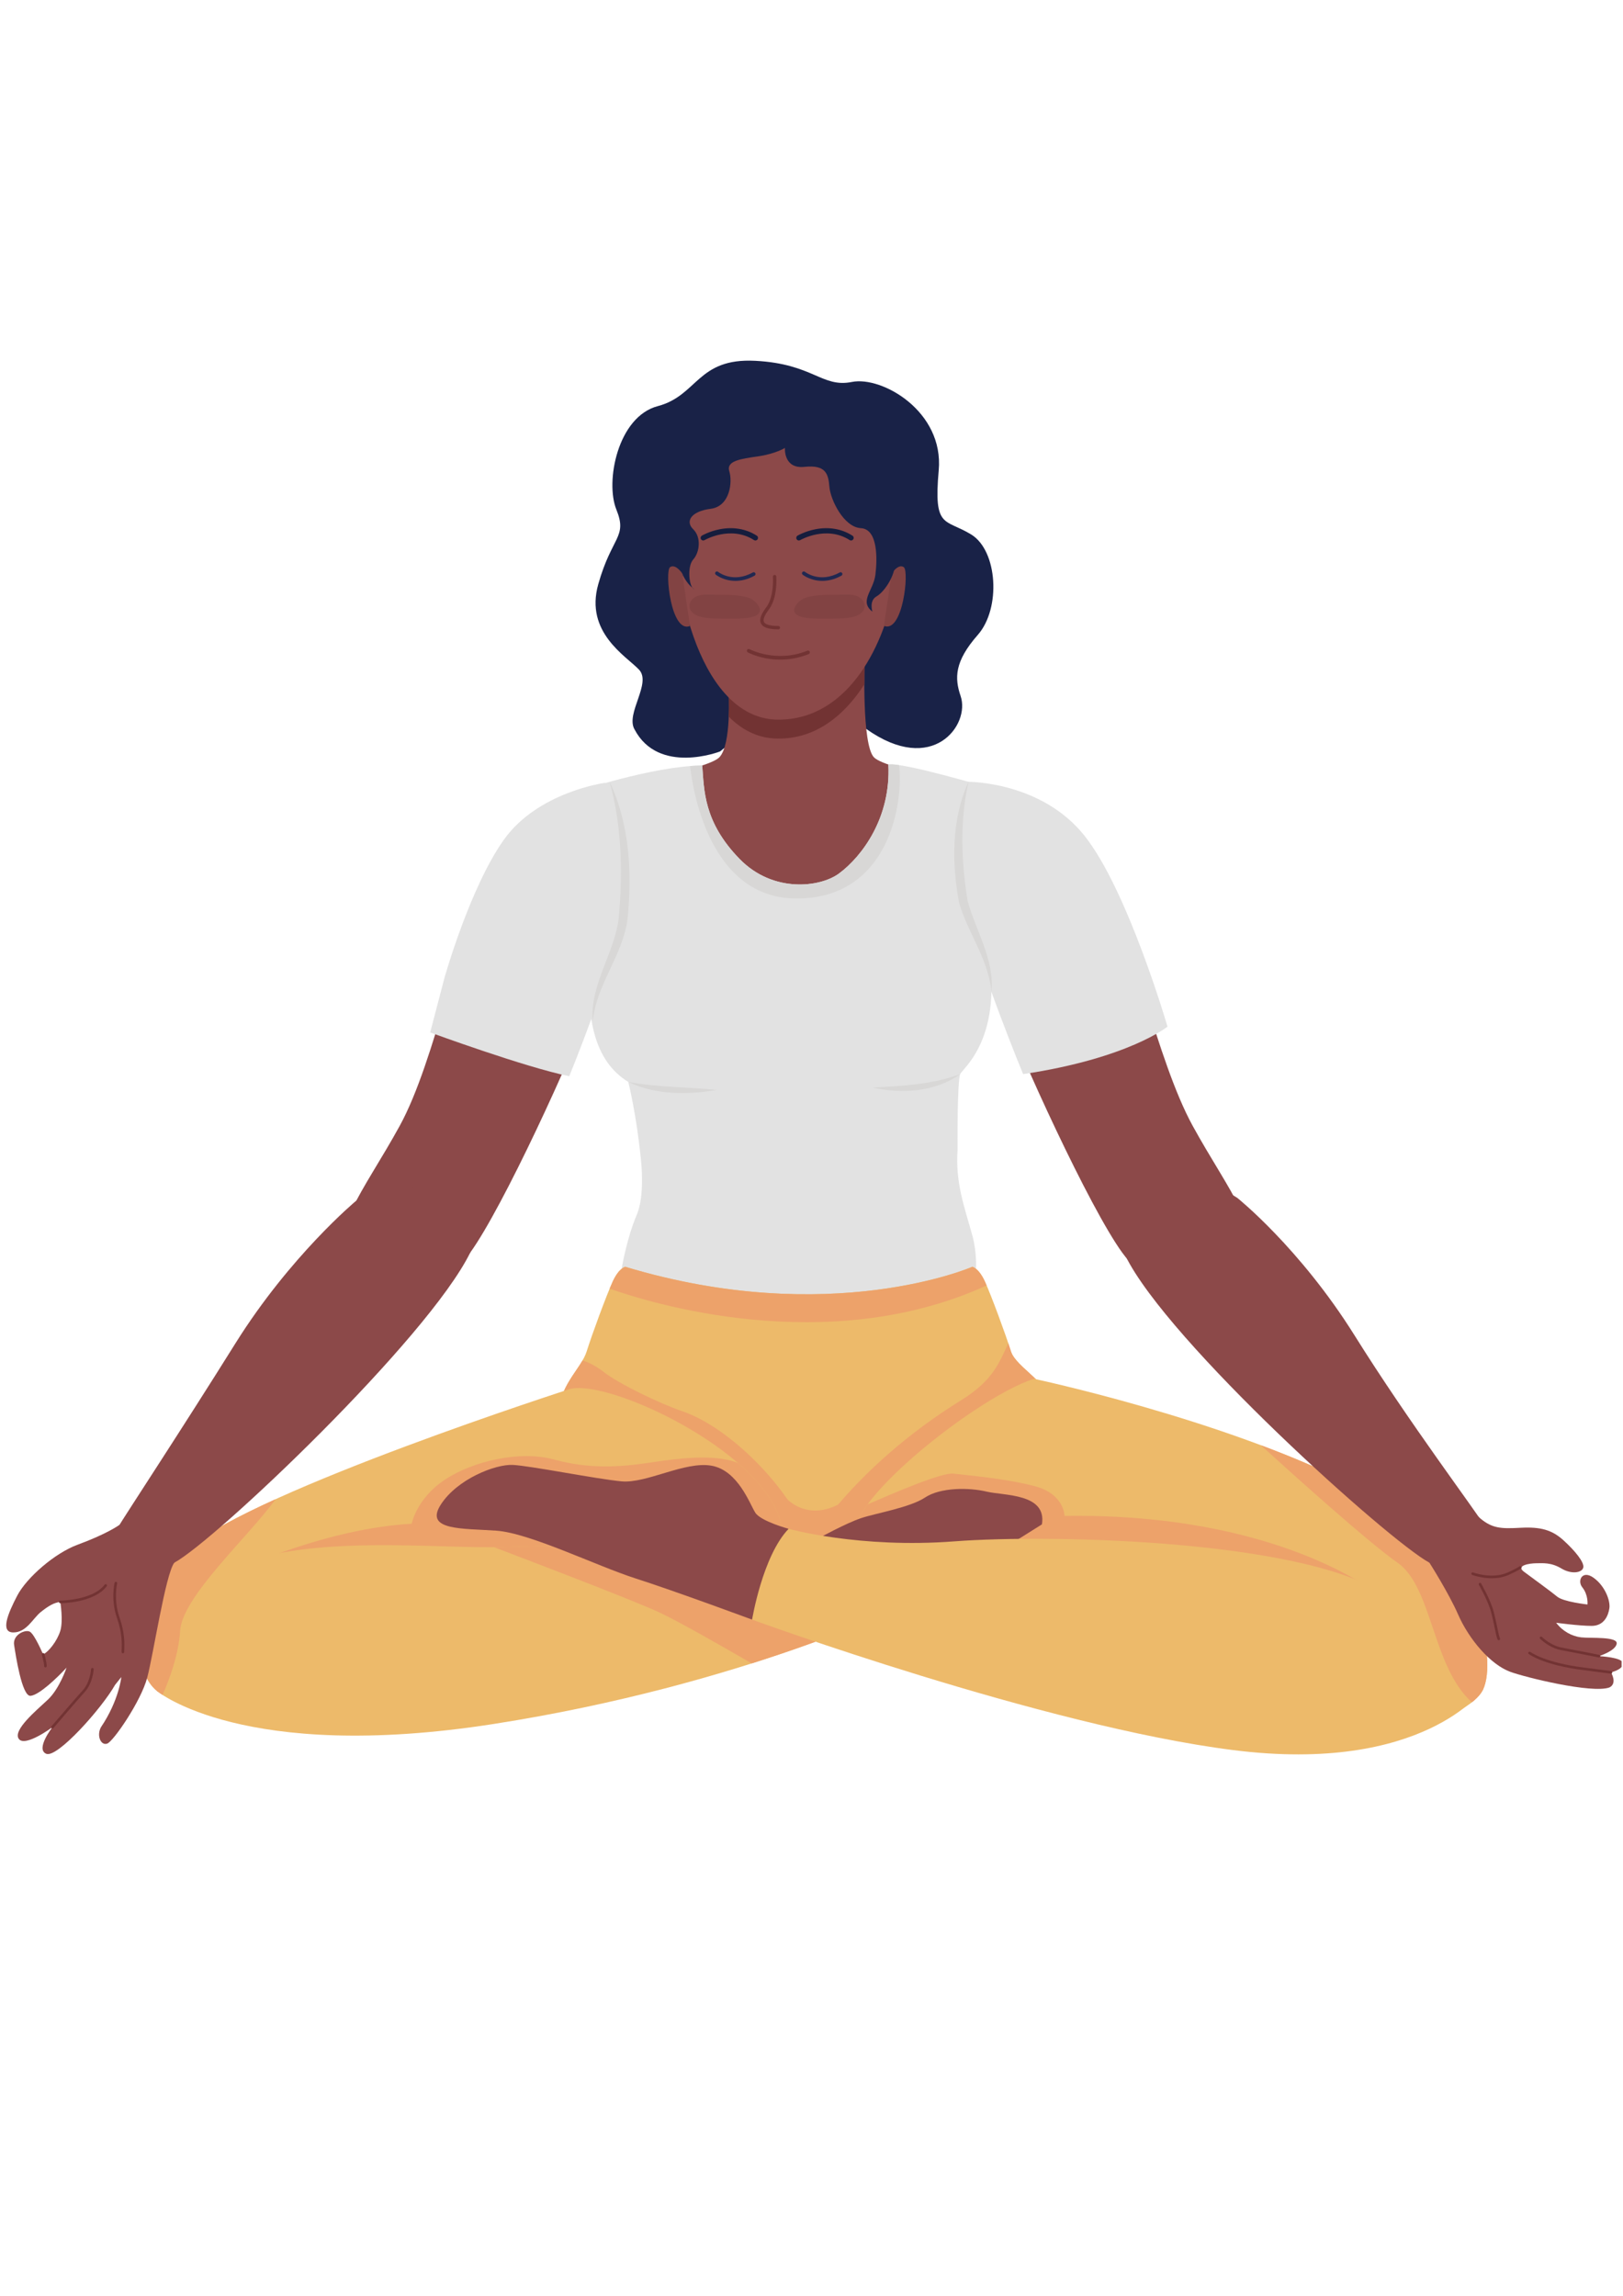 <svg xmlns="http://www.w3.org/2000/svg" xmlns:xlink="http://www.w3.org/1999/xlink" width="793" zoomAndPan="magnify" viewBox="0 0 595.5 842.25" height="1122" preserveAspectRatio="xMidYMid meet" version="1.0"><defs><clipPath id="faa2807fb5"><path d="M 523.375 555 L 594.984 555 L 594.984 619.664 L 523.375 619.664 Z M 523.375 555 " clip-rule="nonzero"/></clipPath></defs><path fill="#192247" d="M 264.188 275.594 C 264.188 275.594 241.664 284.367 232.801 267.465 C 229.477 261.645 239.172 250.559 234.465 245.57 C 229.754 240.586 214.52 231.949 219.508 214.238 C 224.492 196.527 230.309 197.082 226.152 186.828 C 222 176.578 226.633 152.746 241.352 148.871 C 256.07 144.988 255.781 131.137 277.117 132.242 C 298.449 133.352 301.496 142.219 312.578 140.004 C 323.656 137.785 346.371 150.809 344.43 172.422 C 342.492 194.031 346.648 190.043 356.344 195.973 C 366.035 201.902 367.348 223.062 358.762 232.824 C 350.176 242.594 350.211 248.676 352.465 255.27 C 356.066 265.801 342.254 284.668 317.859 267.336 C 293.465 250.004 264.188 275.594 264.188 275.594 " fill-opacity="1" fill-rule="nonzero"/><path fill="#8c4949" d="M 362.68 288.844 C 362.68 288.844 325.301 282.379 320.703 277.781 C 316.109 273.184 317.258 242.09 317.258 242.09 L 267.336 253.648 C 267.336 253.648 268.484 273.184 263.891 277.781 C 259.297 282.379 221.918 288.844 221.918 288.844 C 221.918 288.844 223.473 314.809 219.688 334.012 C 215.668 354.406 215.375 381.418 234.551 393.145 L 236.277 420.426 L 350.012 420.426 C 350.012 420.426 342.18 397.137 343.328 394.262 C 344.223 392.023 371.715 378.457 359.824 336.883 C 355.961 323.387 361.258 311.895 363.223 291.141 L 362.68 288.844 " fill-opacity="1" fill-rule="nonzero"/><path fill="#723333" d="M 317.133 250.984 C 317.121 245.867 317.258 242.09 317.258 242.09 L 267.336 253.648 C 267.336 253.648 267.586 257.855 267.391 262.824 C 272.09 267.547 277.633 270.465 284.012 270.816 C 298.52 271.613 309.578 262.758 317.133 250.984 " fill-opacity="1" fill-rule="nonzero"/><path fill="#8c4949" d="M 236.277 420.426 C 236.277 420.426 237.855 436.355 236.32 443.25 C 234.789 450.145 231.344 452.824 229.43 464.699 C 229.43 464.699 247.543 485.969 294.062 485.969 C 340.582 485.969 356.766 464.699 356.766 464.699 C 354.848 452.824 351.406 450.145 349.875 443.25 C 348.344 436.355 349.918 420.426 349.918 420.426 L 236.277 420.426 " fill-opacity="1" fill-rule="nonzero"/><path fill="#e2e2e2" d="M 362.25 347.016 C 360.742 337.98 357.934 335.289 362.453 312.328 C 366.523 291.637 362.68 288.844 362.68 288.844 C 362.68 288.844 331.105 279.43 325.953 280.395 C 326.926 299.754 316.426 313.992 307.879 320.344 C 300.965 325.484 283.676 327.656 271.379 315.047 C 258.086 301.422 258.375 289.676 257.656 280.734 C 239.238 280.977 211.543 290.406 211.543 290.406 C 211.543 290.406 211.543 304.883 211.922 312.699 C 212.504 324.613 212.168 336.145 216.477 356.379 C 215.367 372.523 217.648 388.988 230.531 396.867 C 230.531 396.867 233.625 409.078 235.242 426.211 C 235.242 426.211 236.629 438.602 233.656 445.566 C 229.844 454.5 228.09 465.438 228.09 465.438 C 228.09 465.438 251.211 477.074 290.359 477.074 C 329.5 477.074 358.102 465.438 358.102 465.438 C 358.102 465.438 358.496 459.484 356.766 453.199 C 353.848 442.621 350.5 434.016 351.344 421.633 C 351.344 421.633 351.156 396.867 352.309 393.996 C 353.125 391.945 368.652 380.668 362.25 347.016 " fill-opacity="1" fill-rule="nonzero"/><path fill="#d8d7d6" d="M 230.531 396.867 C 241.262 398.855 252.219 398.695 263.051 399.793 C 252.344 401.641 240.488 401.68 230.531 396.867 " fill-opacity="1" fill-rule="nonzero"/><path fill="#d8d7d6" d="M 352.309 393.992 C 343.238 400.543 330.848 401.316 320.195 398.93 C 331.012 398.332 342.055 397.816 352.309 393.992 " fill-opacity="1" fill-rule="nonzero"/><path fill="#d8d7d6" d="M 329.879 280.598 C 328.105 280.34 326.727 280.25 325.953 280.395 C 326.926 299.754 316.426 313.992 307.879 320.348 C 300.965 325.484 283.676 327.656 271.379 315.047 C 258.086 301.422 258.379 289.68 257.656 280.734 C 256.219 280.754 254.723 280.828 253.191 280.949 C 254.309 290.703 260.734 329.551 292.297 329.551 C 326.621 329.551 331.551 293.77 329.879 280.598 " fill-opacity="1" fill-rule="nonzero"/><path fill="#8c4949" d="M 286.594 146.434 C 286.594 146.434 249.84 147.867 247.828 182.914 C 245.816 217.961 258.008 263.922 285.59 263.922 C 311.762 263.922 325.078 235.484 328.523 213.652 C 331.969 191.82 329.094 144.711 286.594 146.434 " fill-opacity="1" fill-rule="nonzero"/><path fill="#212851" d="M 301.719 213 C 300.52 213 299.469 212.832 298.602 212.613 C 296.086 211.973 294.57 210.777 294.504 210.727 C 294.219 210.496 294.168 210.074 294.402 209.785 C 294.633 209.496 295.055 209.449 295.34 209.68 C 295.566 209.855 300.852 213.934 308.094 209.906 C 308.422 209.723 308.824 209.84 309.008 210.164 C 309.188 210.488 309.07 210.895 308.75 211.078 C 306.121 212.535 303.719 213 301.719 213 " fill-opacity="1" fill-rule="nonzero"/><path fill="#212851" d="M 269.844 213 C 268.645 213 267.594 212.832 266.727 212.613 C 264.211 211.973 262.695 210.777 262.633 210.727 C 262.344 210.496 262.297 210.074 262.527 209.785 C 262.758 209.496 263.176 209.449 263.465 209.68 C 263.691 209.855 268.977 213.934 276.219 209.906 C 276.547 209.723 276.953 209.84 277.133 210.164 C 277.312 210.488 277.195 210.895 276.871 211.078 C 274.246 212.535 271.844 213 269.844 213 " fill-opacity="1" fill-rule="nonzero"/><path fill="#723333" d="M 286.273 241.895 C 284.262 241.895 282.477 241.68 281.012 241.402 C 276.992 240.641 274.484 239.289 274.379 239.23 C 274.055 239.055 273.934 238.645 274.109 238.32 C 274.289 237.996 274.695 237.875 275.02 238.055 C 275.117 238.105 284.801 243.242 296.234 238.613 C 296.574 238.473 296.965 238.641 297.102 238.984 C 297.242 239.324 297.078 239.715 296.734 239.855 C 292.938 241.395 289.34 241.895 286.273 241.895 " fill-opacity="1" fill-rule="nonzero"/><path fill="#824343" d="M 291.461 223.133 C 291.461 223.133 292.48 219.688 296.945 218.793 C 301.414 217.902 304.605 218.156 310.859 218.027 C 317.113 217.902 318.262 222.242 316.473 224.285 C 314.688 226.324 311.371 226.84 305.758 226.84 C 300.137 226.84 290.566 227.477 291.461 223.133 " fill-opacity="1" fill-rule="nonzero"/><path fill="#824343" d="M 278.762 223.133 C 278.762 223.133 277.742 219.688 273.273 218.793 C 268.809 217.902 265.617 218.156 259.363 218.027 C 253.109 217.902 251.961 222.242 253.746 224.285 C 255.531 226.324 258.852 226.84 264.469 226.84 C 270.082 226.84 279.656 227.477 278.762 223.133 " fill-opacity="1" fill-rule="nonzero"/><path fill="#161d3d" d="M 293.117 198.176 C 292.793 198.176 292.473 198.008 292.293 197.703 C 292.027 197.246 292.176 196.66 292.633 196.395 C 292.738 196.328 295.305 194.836 299.055 194.078 C 304.062 193.066 308.809 193.875 312.781 196.41 C 313.227 196.695 313.355 197.285 313.07 197.734 C 312.785 198.18 312.195 198.309 311.746 198.023 C 303.152 192.531 293.699 197.988 293.605 198.043 C 293.453 198.133 293.285 198.176 293.117 198.176 " fill-opacity="1" fill-rule="nonzero"/><path fill="#161d3d" d="M 258.02 198.176 C 257.691 198.176 257.371 198.008 257.195 197.703 C 256.926 197.246 257.078 196.66 257.531 196.395 C 257.641 196.328 260.203 194.836 263.957 194.078 C 268.965 193.066 273.711 193.875 277.68 196.41 C 278.125 196.695 278.254 197.285 277.973 197.734 C 277.688 198.18 277.094 198.309 276.648 198.023 C 268.055 192.531 258.602 197.988 258.504 198.043 C 258.352 198.133 258.184 198.176 258.02 198.176 " fill-opacity="1" fill-rule="nonzero"/><path fill="#723333" d="M 285.594 230.789 C 281.957 230.777 279.93 230.09 279.211 228.629 C 278.309 226.812 279.891 224.367 281.16 222.688 C 284.098 218.805 283.609 211.547 283.602 211.473 C 283.574 211.133 283.832 210.836 284.176 210.812 C 284.512 210.793 284.812 211.043 284.836 211.383 C 284.859 211.695 285.367 219.176 282.148 223.43 C 280.492 225.625 279.875 227.188 280.316 228.082 C 280.645 228.746 281.828 229.539 285.594 229.555 C 285.938 229.555 286.211 229.832 286.211 230.172 C 286.211 230.516 285.93 230.789 285.594 230.789 " fill-opacity="1" fill-rule="nonzero"/><path fill="#192247" d="M 274.031 165.418 C 274.031 165.418 263.445 167.188 255.355 181.871 C 248.668 194.012 249.609 205.977 250.473 211.27 C 250.473 211.27 247.812 212.59 246.594 207.652 C 242.164 189.672 238.738 143.484 288.594 143.484 C 309.574 143.484 336.414 162.551 331.074 208.434 C 330.742 211.297 327.953 210.863 327.191 210.238 C 327.191 210.238 325.293 195.07 314.961 182.27 C 304.32 169.082 292.805 160.441 274.031 165.418 " fill-opacity="1" fill-rule="nonzero"/><path fill="#824343" d="M 250.32 210.258 C 250.32 210.258 247.863 206.562 245.848 207.973 C 243.832 209.387 246.195 232.359 253.152 229.559 L 250.32 210.258 " fill-opacity="1" fill-rule="nonzero"/><path fill="#824343" d="M 327.191 210.238 C 327.191 210.238 329.609 206.562 331.625 207.973 C 333.641 209.387 331.281 232.312 324.324 229.516 L 327.191 210.238 " fill-opacity="1" fill-rule="nonzero"/><path fill="#192247" d="M 288.008 164.215 C 288.008 164.215 287.387 171.988 295.184 171.16 C 302.984 170.324 303.934 173.723 304.32 178.484 C 304.707 183.246 309.578 193.301 315.875 193.652 C 322.176 194.008 321.918 205.035 321.188 210.812 C 320.453 216.586 315.145 220.434 320.09 224.281 C 320.09 224.281 318.816 220.316 321.559 218.727 C 324.301 217.137 327.766 212.09 328.324 207.652 C 328.879 203.211 324.602 159.289 288.008 164.215 " fill-opacity="1" fill-rule="nonzero"/><path fill="#192247" d="M 288.008 164.215 C 288.008 164.215 284.5 166.395 278.121 167.309 C 271.742 168.227 266.367 168.957 267.594 172.805 C 268.812 176.652 267.898 185.629 260.758 186.547 C 253.613 187.461 251.32 191.125 254.348 194.055 C 257.375 196.988 256.727 202.516 254.348 205.156 C 251.965 207.793 252.883 215.672 254.715 216.035 C 254.715 216.035 251.969 214.375 250.32 210.262 C 248.668 206.145 246.957 205.984 245.262 200.938 C 240.246 185.996 258.312 148.297 288.008 164.215 " fill-opacity="1" fill-rule="nonzero"/><path fill="#edba6a" d="M 229.43 464.699 C 229.43 464.699 227.133 465.082 224.836 470.062 C 222.535 475.039 217.176 489.594 215.262 495.723 C 213.348 501.852 206.07 507.215 204.922 517.559 C 203.941 526.383 237.277 560.605 281.352 570.441 L 305.23 570.355 C 349.113 560.406 387.793 526.359 386.816 517.559 C 385.668 507.215 372.848 501.852 370.93 495.723 C 369.02 489.594 363.656 475.039 361.359 470.062 C 359.062 465.082 356.766 464.699 356.766 464.699 C 356.766 464.699 304.645 487.379 229.43 464.699 " fill-opacity="1" fill-rule="nonzero"/><path fill="#eda26a" d="M 250.203 517.637 C 242.27 514.957 226.941 507.582 221.484 503.273 C 218.496 500.914 215.684 499.676 213.75 499.035 C 210.895 503.977 205.863 509.102 204.922 517.559 C 204.59 520.574 208.262 526.555 215.004 533.516 C 243.961 545.406 296.867 574.586 295.859 565.32 C 294.426 552.105 270.59 524.531 250.203 517.637 " fill-opacity="1" fill-rule="nonzero"/><path fill="#eda26a" d="M 386.816 517.559 C 385.668 507.215 372.848 501.852 370.93 495.727 C 370.668 494.891 370.344 493.898 369.973 492.797 C 366.496 500.078 364.309 506.43 352.719 513.613 C 311.941 538.895 295.859 567.906 295.859 567.906 L 382.539 525.941 C 385.488 522.344 387.02 519.398 386.816 517.559 " fill-opacity="1" fill-rule="nonzero"/><path fill="#eda26a" d="M 287.535 548.66 C 287.535 548.66 297.008 561.012 312.516 548.66 C 312.516 548.66 313.09 569.629 292.988 569.629 C 272.887 569.629 287.535 548.66 287.535 548.66 " fill-opacity="1" fill-rule="nonzero"/><path fill="#eda26a" d="M 362.012 471.539 C 361.773 470.984 361.555 470.488 361.355 470.062 C 359.059 465.082 356.762 464.699 356.762 464.699 C 356.762 464.699 304.641 487.379 229.43 464.699 C 229.43 464.699 227.129 465.082 224.832 470.062 C 224.508 470.766 224.121 471.664 223.691 472.703 C 237.344 477.582 303.109 498.469 362.012 471.539 " fill-opacity="1" fill-rule="nonzero"/><path fill="#edba6a" d="M 379.352 505.789 C 379.352 505.789 448.234 520.406 495.91 544.539 C 543.586 568.672 549.332 608.895 544.16 619.812 C 538.992 630.73 501.082 643.371 462.598 631.305 C 424.109 619.238 331.055 574.422 316.121 566.375 C 301.188 558.332 356.375 513.262 379.352 505.789 " fill-opacity="1" fill-rule="nonzero"/><path fill="#eda26a" d="M 390.582 556.105 C 390.582 556.105 390.582 548.062 379.668 545.191 C 368.758 542.316 354.395 541.168 349.801 540.594 C 345.52 540.059 327.289 547.996 318.312 551.875 C 313.355 558.605 311.793 564.047 316.121 566.375 C 319.012 567.934 324.832 570.867 332.613 574.676 C 374.562 586.441 448.934 601.996 505.465 584.836 C 505.465 584.836 469.277 554.957 390.582 556.105 " fill-opacity="1" fill-rule="nonzero"/><path fill="#edba6a" d="M 209.281 509.488 C 209.281 509.488 94.973 546.266 69.699 567.523 C 44.422 588.785 49.02 613.492 57.637 620.387 C 66.25 627.285 225.938 612.918 273.613 583.039 C 321.289 553.16 228.809 504.895 209.281 509.488 " fill-opacity="1" fill-rule="nonzero"/><path fill="#eda26a" d="M 270.727 536.672 C 261.828 533.09 247.535 535.195 238.367 536.57 C 226.879 538.293 215.965 538.871 203.324 535.422 C 190.688 531.973 173.457 535.996 163.117 542.891 C 152.777 549.785 151.055 558.98 151.055 558.98 C 120.035 560.703 88.664 575.371 88.664 575.371 C 124.469 593.664 240.738 578.934 284.598 572.512 C 291.379 560.828 283.625 547.836 270.727 536.672 " fill-opacity="1" fill-rule="nonzero"/><path fill="#edba6a" d="M 57.637 620.387 C 57.637 620.387 89.23 646.82 181.133 632.453 C 273.039 618.09 333.352 588.211 333.352 588.211 C 333.352 588.211 310.508 568.984 300.168 564.391 C 300.168 564.391 222.117 566.453 184.582 567.523 C 144.371 568.672 53.613 553.734 57.637 620.387 " fill-opacity="1" fill-rule="nonzero"/><path fill="#8c4949" d="M 300.168 564.391 C 300.168 564.391 310.414 558.77 315.965 556.918 C 321.512 555.07 333.891 553.039 339.438 549.34 C 344.992 545.637 355.473 545.637 361.949 547.18 C 368.422 548.723 384.148 547.797 382.297 559.207 C 382.297 559.207 342.855 584.176 333.352 588.211 C 333.352 588.211 306.277 573.613 300.168 564.391 " fill-opacity="1" fill-rule="nonzero"/><path fill="#eda26a" d="M 329.93 585.387 C 323.164 579.871 308.039 567.891 300.168 564.391 C 300.168 564.391 222.117 566.453 184.578 567.523 C 183.508 567.555 182.395 567.574 181.25 567.582 C 189.762 570.812 232.57 587.082 242.383 591.734 C 249.453 595.082 265.43 604.211 275.816 610.234 C 303.418 601.477 322.266 593.324 329.746 589.906 L 329.93 585.387 " fill-opacity="1" fill-rule="nonzero"/><path fill="#eda26a" d="M 69.699 567.523 C 44.426 588.785 49.02 613.492 57.637 620.387 C 57.637 620.387 58.277 620.926 59.645 621.805 C 61.746 617.07 65.555 607.379 66.09 598.27 C 66.824 585.758 91.152 563.805 101.113 549.969 C 87.312 556.234 75.859 562.34 69.699 567.523 " fill-opacity="1" fill-rule="nonzero"/><path fill="#8c4949" d="M 289.355 560.84 C 289.355 560.84 279.133 558.074 277.121 554.914 C 275.109 551.754 270.805 539.398 261.039 537.676 C 251.277 535.953 237.207 544.285 228.016 543.422 C 218.828 542.562 194.418 537.676 188.102 537.391 C 181.781 537.102 167.711 542.562 161.68 552.039 C 155.652 561.52 169.723 560.656 182.07 561.52 C 194.418 562.379 218.828 574.445 233.184 579.043 C 247.543 583.637 275.953 594.164 275.953 594.164 C 275.953 594.164 284.645 578.258 289.355 560.84 " fill-opacity="1" fill-rule="nonzero"/><path fill="#edba6a" d="M 275.953 594.164 C 275.953 594.164 279.781 570.797 289.355 560.84 C 289.355 560.84 315.391 568.117 350.238 565.438 C 385.078 562.754 484.25 564.672 511.434 587.27 C 538.621 609.867 544.16 619.812 544.16 619.812 C 544.16 619.812 522.156 650.852 452.473 642.039 C 382.777 633.23 275.953 594.164 275.953 594.164 " fill-opacity="1" fill-rule="nonzero"/><path fill="#eda26a" d="M 495.91 544.539 C 485.512 539.277 474.102 534.465 462.617 530.16 C 473.809 540.348 502.117 565.871 512.777 573.281 C 525.594 582.18 525.492 611.477 540.059 624.5 C 542.027 622.953 543.426 621.367 544.16 619.812 C 549.332 608.895 543.586 568.672 495.91 544.539 " fill-opacity="1" fill-rule="nonzero"/><path fill="#8c4949" d="M 362.355 288.844 C 362.355 288.844 389.977 290.996 402.617 316.852 C 415.254 342.707 424.395 388.824 437.605 412.957 C 450.816 437.09 465.18 453.18 455.41 465.246 C 445.648 477.312 423.82 476.164 411.758 459.5 C 399.695 442.836 374.422 387.676 366.379 365.84 C 358.34 344.004 346.277 303.211 362.355 288.844 " fill-opacity="1" fill-rule="nonzero"/><path fill="#e2e2e2" d="M 355.355 286.734 C 355.355 286.734 382.109 286.562 397.977 306.594 C 413.852 326.617 428.375 376.566 428.375 376.566 C 428.375 376.566 414.016 388.219 375.395 393.996 C 375.395 393.996 360.207 357.273 354.434 334.559 C 348.656 311.844 350.336 294.965 355.355 286.734 " fill-opacity="1" fill-rule="nonzero"/><path fill="#d8d7d6" d="M 355.355 286.734 C 352.141 301.031 352.68 316.098 355.043 330.488 C 358.055 341.469 364.941 351.996 363.777 363.832 C 362.727 351.98 355.254 342.453 351.945 331.277 C 349.152 316.656 349.066 300.488 355.355 286.734 " fill-opacity="1" fill-rule="nonzero"/><path fill="#8c4949" d="M 454.012 439.434 C 454.012 439.434 476.957 457.773 497.062 489.953 C 517.168 522.129 541.133 553.734 545.727 561.203 C 550.32 568.672 539.406 581.316 524.473 573.27 C 509.539 565.227 428.461 492.293 412.949 460.691 C 410.074 449.773 430.465 423.922 454.012 439.434 " fill-opacity="1" fill-rule="nonzero"/><g clip-path="url(#faa2807fb5)"><path fill="#8c4949" d="M 524.473 573.27 C 524.473 573.27 531.535 584.359 534.984 592.246 C 539.008 601.438 546.855 610.633 554.129 613.312 C 559.629 615.34 583.996 621.355 590.508 619.059 C 593.57 617.527 591.082 613.504 591.082 613.504 C 591.082 613.504 595.484 612.551 595.484 610.25 C 595.484 607.953 586.676 607.57 586.676 607.57 C 586.676 607.57 592.801 605.652 593.188 602.973 C 593.57 600.293 583.613 601.059 580.172 600.676 C 576.723 600.293 573.277 598.375 570.977 595.312 C 570.977 595.312 579.402 596.461 583.996 596.461 C 588.594 596.461 590.125 592.629 590.508 589.949 C 590.887 587.27 588.973 581.906 584.762 578.844 C 580.555 575.777 578.621 579.879 580.555 582.289 C 582.848 585.16 582.465 588.609 582.465 588.609 C 582.465 588.609 573.66 587.652 571.359 585.734 C 569.062 583.82 562.172 578.844 559.105 576.543 C 556.047 574.242 561.406 573.48 563.703 573.48 C 566 573.48 569.062 573.094 572.891 575.395 C 576.723 577.691 580.555 576.926 580.934 575.012 C 581.316 573.094 577.871 568.883 573.66 565.055 C 569.445 561.223 565.234 560.074 557.961 560.457 C 550.688 560.84 547.238 560.84 542.262 556.242 C 537.281 551.648 518.938 560.422 524.473 573.27 " fill-opacity="1" fill-rule="nonzero"/></g><path fill="#723333" d="M 547.332 578.988 C 543.496 578.988 540.371 577.832 540.176 577.758 C 539.934 577.664 539.805 577.387 539.898 577.141 C 539.992 576.895 540.27 576.766 540.516 576.863 C 540.586 576.887 547.492 579.438 553.172 576.871 C 556.664 575.293 557.426 574.672 557.457 574.648 C 557.66 574.48 557.961 574.504 558.129 574.699 C 558.301 574.902 558.281 575.195 558.082 575.371 C 558.004 575.441 557.203 576.102 553.562 577.746 C 551.5 578.68 549.32 578.988 547.332 578.988 " fill-opacity="1" fill-rule="nonzero"/><path fill="#723333" d="M 586.68 608.047 C 586.645 608.047 586.613 608.043 586.586 608.039 C 586.488 608.02 576.969 606.113 572.809 605.359 C 568.5 604.574 565.227 601.34 565.086 601.203 C 564.898 601.016 564.898 600.715 565.086 600.527 C 565.273 600.34 565.574 600.34 565.766 600.527 C 565.793 600.559 568.969 603.688 572.977 604.414 C 577.145 605.172 586.676 607.078 586.773 607.098 C 587.031 607.148 587.199 607.402 587.148 607.66 C 587.102 607.891 586.902 608.047 586.68 608.047 " fill-opacity="1" fill-rule="nonzero"/><path fill="#723333" d="M 591.082 613.984 C 591.059 613.984 591.043 613.984 591.02 613.98 C 590.945 613.969 583.312 613.016 579.145 612.445 C 577.121 612.172 566.734 610.605 560.949 606.82 C 560.73 606.676 560.668 606.379 560.812 606.156 C 560.957 605.934 561.254 605.871 561.477 606.02 C 567.09 609.691 577.289 611.227 579.273 611.5 C 583.434 612.066 591.062 613.02 591.141 613.031 C 591.402 613.062 591.586 613.301 591.555 613.566 C 591.527 613.809 591.32 613.984 591.082 613.984 " fill-opacity="1" fill-rule="nonzero"/><path fill="#723333" d="M 549.918 601.727 C 549.742 601.727 549.574 601.633 549.492 601.465 C 549.152 600.785 548.848 599.305 548.43 597.258 C 548.098 595.637 547.684 593.617 547.156 591.602 C 546.039 587.312 542.648 581.438 542.609 581.379 C 542.48 581.152 542.559 580.859 542.785 580.727 C 543.016 580.594 543.309 580.672 543.441 580.898 C 543.582 581.145 546.934 586.945 548.082 591.359 C 548.613 593.398 549.031 595.434 549.367 597.066 C 549.742 598.895 550.062 600.473 550.348 601.035 C 550.465 601.27 550.371 601.559 550.133 601.676 C 550.062 601.711 549.988 601.727 549.918 601.727 " fill-opacity="1" fill-rule="nonzero"/><path fill="#8c4949" d="M 221.918 288.844 C 221.918 288.844 193.551 290.02 180.914 315.875 C 168.277 341.73 159.879 388.824 146.668 412.957 C 133.457 437.09 119.098 453.18 128.863 465.246 C 138.629 477.312 160.453 476.164 172.52 459.5 C 184.578 442.836 209.855 387.676 217.895 365.84 C 225.938 344.004 238 303.211 221.918 288.844 " fill-opacity="1" fill-rule="nonzero"/><path fill="#e2e2e2" d="M 221.832 287.129 C 221.832 287.129 197.273 290.473 184.82 308.055 C 172.367 325.641 163.09 358.617 163.09 358.617 L 157.84 378.699 C 157.84 378.699 192.633 391.469 208.871 394.766 C 208.871 394.766 224.254 357.074 228.648 336.879 C 234.387 310.5 232.844 291.605 221.832 287.129 " fill-opacity="1" fill-rule="nonzero"/><path fill="#d8d7d6" d="M 223.684 286.734 C 231.043 302.27 231.953 320.262 230.254 337.148 C 228.461 350.555 218.715 361.207 217.488 374.738 C 216.301 361.293 225.43 349.719 227.016 336.801 C 228.523 320.117 228.188 302.965 223.684 286.734 " fill-opacity="1" fill-rule="nonzero"/><path fill="#8c4949" d="M 130.586 440.539 C 130.586 440.539 106.461 460.648 86.355 492.828 C 66.25 525.004 47.297 553.734 42.699 561.203 C 38.105 568.672 49.02 581.316 63.953 573.27 C 78.891 565.227 157.008 491.102 172.52 459.5 C 175.391 448.582 154.137 425.023 130.586 440.539 " fill-opacity="1" fill-rule="nonzero"/><path fill="#8c4949" d="M 43.656 559.508 C 43.656 559.508 39.352 562.668 28.438 566.688 C 20.07 569.773 9.773 578.754 6.324 585.359 C 2.879 591.969 0.008 598.863 4.891 598.863 C 9.773 598.863 12.07 593.691 14.941 591.395 C 17.812 589.094 19.824 587.945 22.121 587.66 C 22.121 587.66 23.27 594.555 22.121 598.289 C 20.973 602.023 17.812 606.043 15.805 606.906 C 15.805 606.906 12.645 599.438 10.922 598.574 C 9.199 597.711 4.602 599.723 5.176 603.457 C 5.75 607.191 8.051 622.418 11.207 622.129 C 14.367 621.844 20.973 615.523 24.418 611.789 C 24.418 611.789 21.832 619.543 17.527 623.566 C 13.219 627.586 4.602 634.77 6.902 637.93 C 9.199 641.09 19.25 633.621 19.25 633.621 C 19.25 633.621 12.93 641.664 16.953 643.387 C 20.973 645.109 37.34 626.727 42.223 618.105 C 43.371 616.672 44.52 615.234 44.52 615.234 C 44.52 615.234 43.656 623.852 37.051 633.621 C 35.328 636.781 37.051 640.516 39.352 639.652 C 41.648 638.789 51.699 624.141 53.996 615.523 C 56.293 606.906 60.703 577.555 63.953 573.27 C 67.203 568.988 58.016 552.324 43.656 559.508 " fill-opacity="1" fill-rule="nonzero"/><path fill="#723333" d="M 22.121 588.137 C 21.855 588.137 21.641 587.922 21.641 587.66 C 21.641 587.395 21.855 587.18 22.121 587.18 C 22.238 587.18 34 587.109 38.395 581.336 C 38.555 581.125 38.855 581.086 39.066 581.246 C 39.277 581.406 39.316 581.707 39.156 581.918 C 34.473 588.066 22.621 588.137 22.121 588.137 " fill-opacity="1" fill-rule="nonzero"/><path fill="#723333" d="M 19.246 634.098 C 19.137 634.098 19.027 634.062 18.938 633.984 C 18.734 633.812 18.715 633.508 18.887 633.309 C 18.973 633.207 27.539 623.215 30.383 620.086 C 33.102 617.09 33.414 612.383 33.414 612.336 C 33.434 612.07 33.66 611.867 33.922 611.887 C 34.184 611.902 34.387 612.125 34.371 612.391 C 34.359 612.598 34.039 617.48 31.09 620.727 C 28.254 623.848 19.699 633.832 19.613 633.93 C 19.516 634.043 19.383 634.098 19.246 634.098 " fill-opacity="1" fill-rule="nonzero"/><path fill="#723333" d="M 16.664 611.691 C 16.398 611.691 16.184 611.48 16.184 611.215 C 16.184 609.863 15.352 607.07 15.344 607.043 C 15.27 606.789 15.41 606.523 15.664 606.445 C 15.918 606.371 16.184 606.516 16.262 606.766 C 16.297 606.887 17.141 609.723 17.141 611.215 C 17.141 611.48 16.93 611.691 16.664 611.691 " fill-opacity="1" fill-rule="nonzero"/><path fill="#723333" d="M 45.094 606.523 C 44.828 606.523 44.613 606.309 44.613 606.043 C 44.613 605.797 44.625 605.5 44.641 605.16 C 44.719 603.066 44.867 599.168 42.918 593.562 C 40.602 586.898 41.984 580.906 42.043 580.656 C 42.105 580.395 42.363 580.238 42.617 580.301 C 42.875 580.359 43.035 580.617 42.973 580.875 C 42.961 580.934 41.602 586.859 43.82 593.246 C 45.832 599.023 45.68 603.039 45.594 605.199 C 45.582 605.527 45.57 605.812 45.57 606.043 C 45.57 606.309 45.359 606.523 45.094 606.523 " fill-opacity="1" fill-rule="nonzero"/></svg>